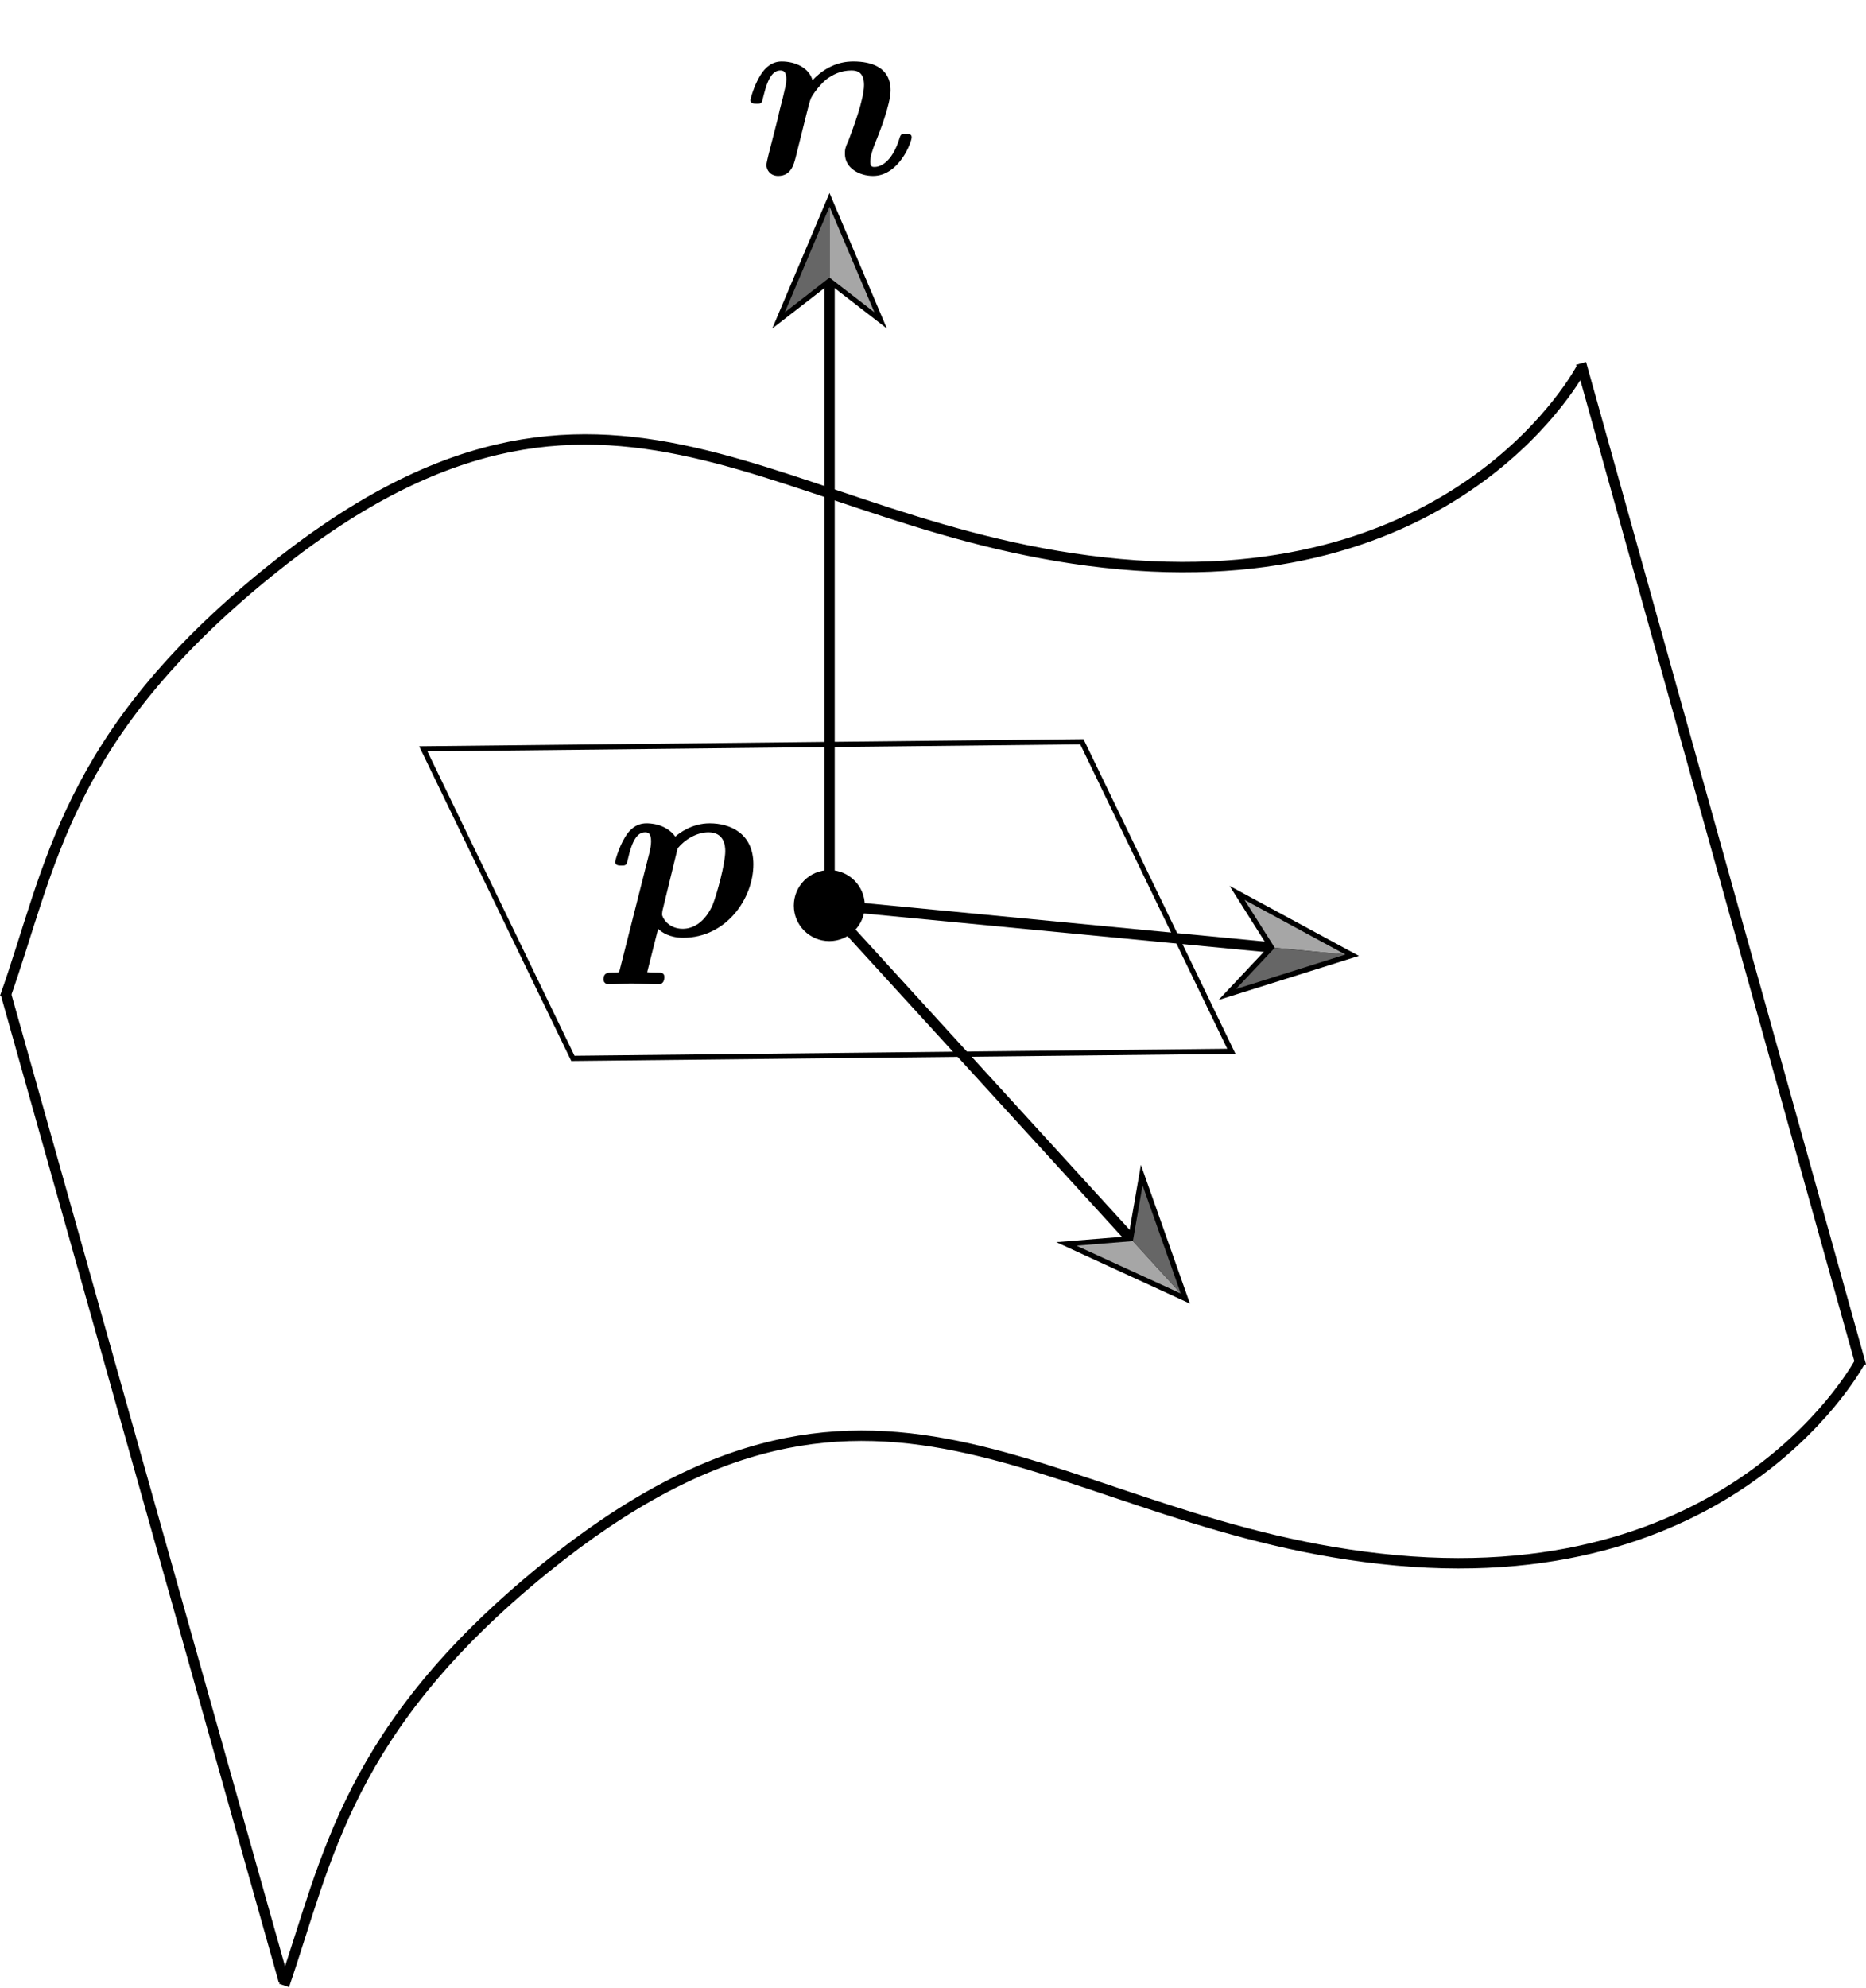 <?xml version="1.0" encoding="UTF-8" standalone="no"?>
<svg
   xmlns:dc="http://purl.org/dc/elements/1.1/"
   xmlns:cc="http://creativecommons.org/ns#"
   xmlns:rdf="http://www.w3.org/1999/02/22-rdf-syntax-ns#"
   xmlns:svg="http://www.w3.org/2000/svg"
   xmlns="http://www.w3.org/2000/svg"
   xmlns:xlink="http://www.w3.org/1999/xlink"
   xmlns:sodipodi="http://sodipodi.sourceforge.net/DTD/sodipodi-0.dtd"
   xmlns:inkscape="http://www.inkscape.org/namespaces/inkscape"
   id="Layer_1"
   data-name="Layer 1"
   viewBox="0 0 179.24 190.82"
   version="1.1"
   sodipodi:docname="Localdifferentialgeometry.svg"
   inkscape:version="1.0.1 (3bc2e813f5, 2020-09-07)">
  <sodipodi:namedview
     pagecolor="#ffffff"
     bordercolor="#666666"
     borderopacity="1"
     objecttolerance="10"
     gridtolerance="10"
     guidetolerance="10"
     inkscape:pageopacity="0"
     inkscape:pageshadow="2"
     inkscape:window-width="1920"
     inkscape:window-height="1017"
     id="namedview1872"
     showgrid="false"
     inkscape:zoom="4.1564383"
     inkscape:cx="89.62"
     inkscape:cy="95.41"
     inkscape:window-x="1912"
     inkscape:window-y="-8"
     inkscape:window-maximized="1"
     inkscape:current-layer="Layer_1"
     inkscape:document-rotation="0" />
  <defs
     id="defs1827">
    <style
       id="style1825">.cls-1,.cls-2{fill:none;stroke:#000;stroke-miterlimit:10;}.cls-2{stroke-width:0.5px;}.cls-3{fill:#a6a6a6;}.cls-4{fill:#666;}</style>
    <g
       id="g4444">
      <symbol
         overflow="visible"
         id="symbol1446">
        <path
           style="stroke:none;"
           d=""
           id="path3290" />
      </symbol>
      <symbol
         overflow="visible"
         id="symbol7292">
        <path
           style="stroke:none;"
           d="M 0.516 1.281 C 0.484 1.422 0.469 1.438 0.453 1.453 C 0.406 1.469 0.297 1.469 0.203 1.469 C 0.031 1.469 -0.156 1.469 -0.156 1.75 C -0.156 1.859 -0.062 1.938 0.047 1.938 C 0.328 1.938 0.656 1.906 0.953 1.906 C 1.312 1.906 1.688 1.938 2.031 1.938 C 2.094 1.938 2.281 1.938 2.281 1.641 C 2.281 1.469 2.125 1.469 2.031 1.469 C 1.891 1.469 1.719 1.469 1.594 1.453 L 2.031 -0.281 C 2.172 -0.141 2.5 0.078 3.031 0.078 C 4.766 0.078 5.844 -1.5 5.844 -2.859 C 5.844 -4.094 4.922 -4.5 4.094 -4.5 C 3.391 -4.5 2.875 -4.109 2.719 -3.969 C 2.328 -4.5 1.672 -4.5 1.562 -4.5 C 1.203 -4.5 0.906 -4.297 0.703 -3.938 C 0.453 -3.531 0.312 -3 0.312 -2.953 C 0.312 -2.812 0.469 -2.812 0.562 -2.812 C 0.672 -2.812 0.703 -2.812 0.75 -2.859 C 0.781 -2.875 0.781 -2.906 0.844 -3.156 C 1.031 -3.953 1.266 -4.141 1.516 -4.141 C 1.625 -4.141 1.75 -4.109 1.75 -3.781 C 1.75 -3.625 1.719 -3.484 1.688 -3.344 Z M 2.812 -3.5 C 3.094 -3.844 3.562 -4.141 4.047 -4.141 C 4.672 -4.141 4.719 -3.609 4.719 -3.391 C 4.719 -2.875 4.375 -1.641 4.219 -1.25 C 3.906 -0.531 3.422 -0.281 3.016 -0.281 C 2.422 -0.281 2.188 -0.75 2.188 -0.859 L 2.203 -1 Z M 2.812 -3.5 "
           id="path27" />
      </symbol>
    </g>
    <g
       id="g4354">
      <symbol
         overflow="visible"
         id="symbol3721">
        <path
           style="stroke:none;"
           d=""
           id="path169" />
      </symbol>
      <symbol
         overflow="visible"
         id="symbol1729">
        <path
           style="stroke:none;"
           d="M 2.797 -3.75 C 2.656 -4.25 2.109 -4.5 1.562 -4.5 C 1.203 -4.5 0.922 -4.297 0.703 -3.938 C 0.453 -3.531 0.312 -3 0.312 -2.953 C 0.312 -2.812 0.469 -2.812 0.562 -2.812 C 0.672 -2.812 0.703 -2.812 0.75 -2.859 C 0.781 -2.875 0.781 -2.906 0.844 -3.156 C 1.031 -3.922 1.25 -4.141 1.516 -4.141 C 1.672 -4.141 1.75 -4.047 1.75 -3.781 C 1.75 -3.609 1.703 -3.453 1.609 -3.047 C 1.531 -2.766 1.438 -2.375 1.391 -2.156 L 1.031 -0.75 C 1 -0.625 0.953 -0.422 0.953 -0.359 C 0.953 -0.156 1.109 0.078 1.422 0.078 C 1.938 0.078 2.047 -0.375 2.125 -0.672 C 2.219 -1.047 2.297 -1.359 2.406 -1.797 C 2.438 -1.922 2.688 -2.953 2.719 -2.984 C 2.719 -3.047 3 -3.484 3.328 -3.766 C 3.609 -3.984 3.938 -4.141 4.359 -4.141 C 4.609 -4.141 4.859 -4.047 4.859 -3.562 C 4.859 -2.984 4.422 -1.828 4.234 -1.328 C 4.109 -1.062 4.094 -0.984 4.094 -0.812 C 4.094 -0.234 4.672 0.078 5.219 0.078 C 6.266 0.078 6.766 -1.281 6.766 -1.469 C 6.766 -1.609 6.625 -1.609 6.531 -1.609 C 6.406 -1.609 6.344 -1.609 6.297 -1.484 C 5.969 -0.375 5.438 -0.281 5.281 -0.281 C 5.203 -0.281 5.109 -0.281 5.109 -0.484 C 5.109 -0.719 5.203 -0.969 5.297 -1.219 C 5.469 -1.625 5.922 -2.797 5.922 -3.344 C 5.922 -4.266 5.156 -4.5 4.438 -4.5 C 4.234 -4.5 3.5 -4.5 2.797 -3.75 Z M 2.797 -3.75 "
           id="path4319" />
      </symbol>
    </g>
  </defs>
  <title
     id="title1829">Local differential geometry</title>
  <path
     class="cls-1"
     d="M151.91,35.33s-11.33,21.84-44.35,18.83-49-25.85-81.83.81C6.22,70.82,4.94,83.19.47,95.77"
     id="path1831" />
  <line
     class="cls-1"
     x1="178.76"
     y1="131.11"
     x2="151.87"
     y2="34.89"
     id="line1833" />
  <line
     class="cls-1"
     x1="27.26"
     y1="190.19"
     x2="0.54"
     y2="95.33"
     id="line1835" />
  <path
     class="cls-1"
     d="M178.74,130.59s-11.6,22.22-44.62,19.21-49-25.84-81.83.81c-18.94,15.39-20.82,27.84-25,40"
     id="path1837" />
  <polygon
     class="cls-2"
     points="118.28 100.93 55.03 101.61 40.66 71.89 103.92 71.21 118.28 100.93"
     id="polygon1839" />
  <line
     class="cls-1"
     x1="79.68"
     y1="87.48"
     x2="79.68"
     y2="26.63"
     id="line1841" />
  <polygon
     points="85.19 31.54 79.68 27.28 74.18 31.54 79.68 18.53 85.19 31.54"
     id="polygon1843" />
  <polygon
     class="cls-3"
     points="83.99 29.98 79.68 19.84 79.68 26.65 83.99 29.98"
     id="polygon1845" />
  <polygon
     class="cls-4"
     points="75.39 29.98 79.68 19.84 79.68 26.65 75.39 29.98"
     id="polygon1847" />
  <circle
     cx="79.66"
     cy="86.94"
     r="3.41"
     id="circle1851" />
  <line
     class="cls-1"
     x1="79.51"
     y1="87.06"
     x2="108.84"
     y2="119.17"
     id="line1855" />
  <polygon
     points="101.46 119.25 108.4 118.69 109.59 111.83 114.3 125.15 101.46 119.25"
     id="polygon1857" />
  <polygon
     class="cls-3"
     points="103.4 119.59 113.42 124.18 108.82 119.15 103.4 119.59"
     id="polygon1859" />
  <polygon
     class="cls-4"
     points="109.75 113.79 113.42 124.18 108.82 119.15 109.75 113.79"
     id="polygon1861" />
  <line
     class="cls-1"
     x1="122.47"
     y1="90.99"
     x2="79.51"
     y2="86.86"
     id="line1863" />
  <polygon
     points="118.11 85.05 121.82 90.93 117.05 96 130.53 91.77 118.11 85.05"
     id="polygon1865" />
  <polygon
     class="cls-3"
     points="119.54 86.39 129.23 91.64 122.45 90.99 119.54 86.39"
     id="polygon1867" />
  <polygon
     class="cls-4"
     points="118.72 94.95 129.23 91.64 122.45 90.99 118.72 94.95"
     id="polygon1869" />
  <g
     inkscape:label=""
     transform="matrix(2.4,0,0,2.4,-162.279,-106.869)"
     id="g1909">
    <g
       id="g5898">
      <g
         style="fill:#000000;fill-opacity:1"
         id="g5373">
        <use
           xlink:href="#symbol7292"
           x="91.925"
           y="81.963"
           id="use7961"
           width="100%"
           height="100%" />
      </g>
    </g>
  </g>
  <g
     inkscape:label=""
     transform="matrix(2.4,0,0,2.4,-149.287,-180.008)"
     id="g1963">
    <g
       id="g6752">
      <g
         style="fill:#000000;fill-opacity:1"
         id="g2849">
        <use
           xlink:href="#symbol1729"
           x="91.925"
           y="81.963"
           id="use1285"
           width="100%"
           height="100%" />
      </g>
    </g>
  </g>
</svg>
